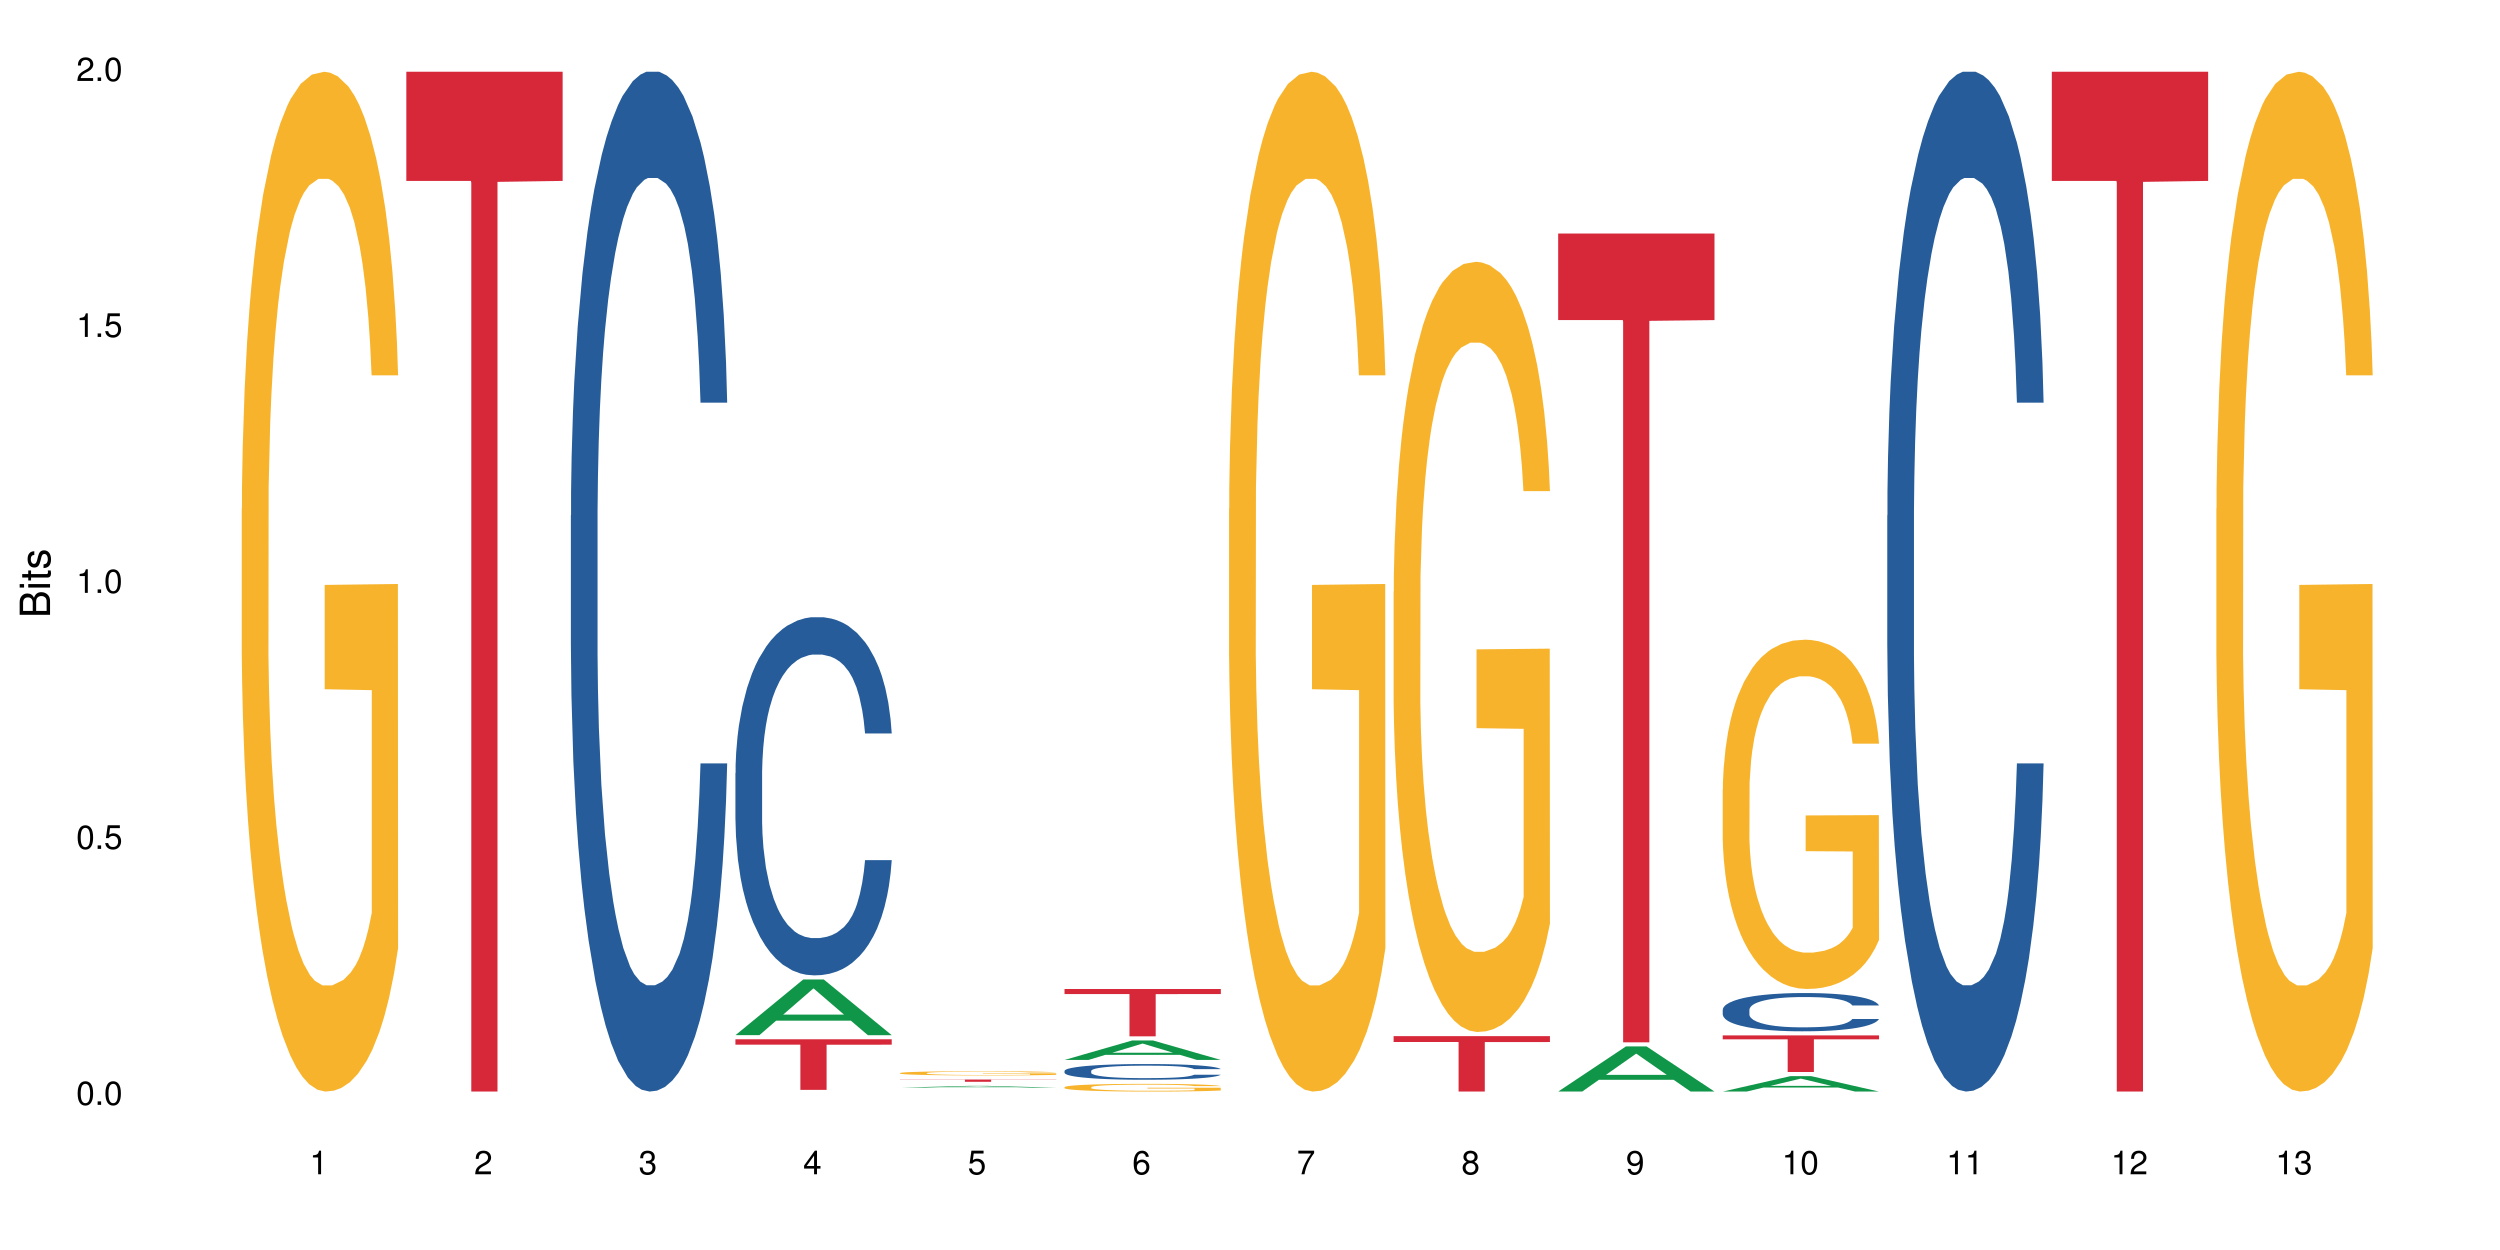 <?xml version="1.0" encoding="UTF-8"?>
<svg xmlns="http://www.w3.org/2000/svg" xmlns:xlink="http://www.w3.org/1999/xlink" width="720pt" height="360pt" viewBox="0 0 720 360" version="1.1">
<defs>
<g>
<symbol overflow="visible" id="glyph0-0">
<path style="stroke:none;" d=""/>
</symbol>
<symbol overflow="visible" id="glyph0-1">
<path style="stroke:none;" d="M 2.641 -6.797 C 2 -6.797 1.422 -6.531 1.078 -6.047 C 0.641 -5.453 0.406 -4.547 0.406 -3.297 C 0.406 -1 1.188 0.219 2.641 0.219 C 4.078 0.219 4.859 -1 4.859 -3.234 C 4.859 -4.562 4.656 -5.438 4.203 -6.047 C 3.844 -6.531 3.281 -6.797 2.641 -6.797 Z M 2.641 -6.047 C 3.547 -6.047 4 -5.125 4 -3.312 C 4 -1.375 3.562 -0.484 2.625 -0.484 C 1.734 -0.484 1.281 -1.422 1.281 -3.281 C 1.281 -5.141 1.734 -6.047 2.641 -6.047 Z M 2.641 -6.047 "/>
</symbol>
<symbol overflow="visible" id="glyph0-2">
<path style="stroke:none;" d="M 1.828 -1 L 0.828 -1 L 0.828 0 L 1.828 0 Z M 1.828 -1 "/>
</symbol>
<symbol overflow="visible" id="glyph0-3">
<path style="stroke:none;" d="M 4.562 -6.797 L 1.062 -6.797 L 0.547 -3.094 L 1.328 -3.094 C 1.719 -3.562 2.047 -3.734 2.578 -3.734 C 3.484 -3.734 4.062 -3.109 4.062 -2.094 C 4.062 -1.125 3.484 -0.531 2.578 -0.531 C 1.828 -0.531 1.375 -0.906 1.188 -1.672 L 0.328 -1.672 C 0.453 -1.109 0.547 -0.844 0.75 -0.594 C 1.125 -0.078 1.828 0.219 2.594 0.219 C 3.969 0.219 4.922 -0.781 4.922 -2.219 C 4.922 -3.562 4.031 -4.484 2.719 -4.484 C 2.25 -4.484 1.859 -4.359 1.469 -4.062 L 1.734 -5.969 L 4.562 -5.969 Z M 4.562 -6.797 "/>
</symbol>
<symbol overflow="visible" id="glyph0-4">
<path style="stroke:none;" d="M 2.484 -4.844 L 2.484 0 L 3.328 0 L 3.328 -6.797 L 2.766 -6.797 C 2.469 -5.75 2.281 -5.609 0.984 -5.453 L 0.984 -4.844 Z M 2.484 -4.844 "/>
</symbol>
<symbol overflow="visible" id="glyph0-5">
<path style="stroke:none;" d="M 4.859 -0.828 L 1.281 -0.828 C 1.359 -1.391 1.672 -1.75 2.5 -2.234 L 3.469 -2.75 C 4.406 -3.266 4.906 -3.969 4.906 -4.812 C 4.906 -5.375 4.672 -5.906 4.266 -6.266 C 3.859 -6.625 3.375 -6.797 2.719 -6.797 C 1.859 -6.797 1.219 -6.5 0.844 -5.922 C 0.609 -5.562 0.5 -5.125 0.484 -4.438 L 1.328 -4.438 C 1.359 -4.906 1.406 -5.188 1.531 -5.406 C 1.75 -5.812 2.188 -6.062 2.703 -6.062 C 3.469 -6.062 4.031 -5.516 4.031 -4.781 C 4.031 -4.25 3.719 -3.797 3.125 -3.438 L 2.234 -2.938 C 0.812 -2.141 0.406 -1.5 0.328 0 L 4.859 0 Z M 4.859 -0.828 "/>
</symbol>
<symbol overflow="visible" id="glyph0-6">
<path style="stroke:none;" d="M 2.125 -3.125 L 2.578 -3.125 C 3.516 -3.125 3.984 -2.703 3.984 -1.891 C 3.984 -1.031 3.469 -0.531 2.578 -0.531 C 1.656 -0.531 1.203 -0.984 1.156 -1.969 L 0.312 -1.969 C 0.344 -1.422 0.438 -1.078 0.609 -0.766 C 0.953 -0.109 1.625 0.219 2.547 0.219 C 3.953 0.219 4.859 -0.609 4.859 -1.906 C 4.859 -2.766 4.516 -3.25 3.703 -3.516 C 4.344 -3.766 4.656 -4.25 4.656 -4.938 C 4.656 -6.109 3.875 -6.797 2.578 -6.797 C 1.203 -6.797 0.484 -6.047 0.453 -4.609 L 1.297 -4.609 C 1.312 -5.016 1.344 -5.25 1.453 -5.453 C 1.641 -5.828 2.062 -6.062 2.594 -6.062 C 3.344 -6.062 3.797 -5.625 3.797 -4.906 C 3.797 -4.422 3.609 -4.141 3.25 -3.984 C 3.016 -3.891 2.719 -3.844 2.125 -3.844 Z M 2.125 -3.125 "/>
</symbol>
<symbol overflow="visible" id="glyph0-7">
<path style="stroke:none;" d="M 3.141 -1.625 L 3.141 0 L 3.984 0 L 3.984 -1.625 L 4.984 -1.625 L 4.984 -2.391 L 3.984 -2.391 L 3.984 -6.797 L 3.359 -6.797 L 0.266 -2.516 L 0.266 -1.625 Z M 3.141 -2.391 L 1 -2.391 L 3.141 -5.359 Z M 3.141 -2.391 "/>
</symbol>
<symbol overflow="visible" id="glyph0-8">
<path style="stroke:none;" d="M 4.781 -5.031 C 4.609 -6.141 3.891 -6.797 2.844 -6.797 C 2.094 -6.797 1.422 -6.438 1.031 -5.828 C 0.609 -5.172 0.406 -4.344 0.406 -3.094 C 0.406 -1.953 0.578 -1.234 0.984 -0.625 C 1.359 -0.078 1.953 0.219 2.703 0.219 C 3.984 0.219 4.922 -0.734 4.922 -2.078 C 4.922 -3.344 4.062 -4.234 2.844 -4.234 C 2.172 -4.234 1.641 -3.969 1.281 -3.469 C 1.281 -5.125 1.828 -6.047 2.797 -6.047 C 3.391 -6.047 3.797 -5.672 3.938 -5.031 Z M 2.734 -3.484 C 3.547 -3.484 4.062 -2.922 4.062 -2 C 4.062 -1.156 3.484 -0.531 2.703 -0.531 C 1.922 -0.531 1.328 -1.188 1.328 -2.047 C 1.328 -2.891 1.906 -3.484 2.734 -3.484 Z M 2.734 -3.484 "/>
</symbol>
<symbol overflow="visible" id="glyph0-9">
<path style="stroke:none;" d="M 4.984 -6.797 L 0.438 -6.797 L 0.438 -5.969 L 4.109 -5.969 C 2.5 -3.656 1.828 -2.234 1.328 0 L 2.219 0 C 2.594 -2.172 3.453 -4.047 4.984 -6.094 Z M 4.984 -6.797 "/>
</symbol>
<symbol overflow="visible" id="glyph0-10">
<path style="stroke:none;" d="M 3.75 -3.578 C 4.453 -4 4.688 -4.344 4.688 -4.984 C 4.688 -6.047 3.844 -6.797 2.641 -6.797 C 1.438 -6.797 0.594 -6.047 0.594 -4.984 C 0.594 -4.359 0.828 -4.016 1.516 -3.578 C 0.734 -3.203 0.359 -2.641 0.359 -1.891 C 0.359 -0.641 1.297 0.219 2.641 0.219 C 3.984 0.219 4.922 -0.641 4.922 -1.875 C 4.922 -2.641 4.531 -3.203 3.75 -3.578 Z M 2.641 -6.047 C 3.359 -6.047 3.812 -5.625 3.812 -4.969 C 3.812 -4.344 3.344 -3.922 2.641 -3.922 C 1.922 -3.922 1.453 -4.344 1.453 -4.984 C 1.453 -5.625 1.922 -6.047 2.641 -6.047 Z M 2.641 -3.203 C 3.484 -3.203 4.062 -2.672 4.062 -1.875 C 4.062 -1.062 3.484 -0.531 2.625 -0.531 C 1.797 -0.531 1.219 -1.078 1.219 -1.875 C 1.219 -2.672 1.797 -3.203 2.641 -3.203 Z M 2.641 -3.203 "/>
</symbol>
<symbol overflow="visible" id="glyph0-11">
<path style="stroke:none;" d="M 0.516 -1.547 C 0.672 -0.438 1.406 0.219 2.438 0.219 C 3.188 0.219 3.859 -0.141 4.266 -0.75 C 4.688 -1.406 4.891 -2.25 4.891 -3.484 C 4.891 -4.625 4.703 -5.359 4.312 -5.953 C 3.938 -6.5 3.344 -6.797 2.594 -6.797 C 1.297 -6.797 0.359 -5.844 0.359 -4.516 C 0.359 -3.25 1.234 -2.344 2.453 -2.344 C 3.094 -2.344 3.562 -2.578 4.016 -3.109 C 4 -1.453 3.469 -0.531 2.5 -0.531 C 1.906 -0.531 1.484 -0.906 1.359 -1.547 Z M 2.578 -6.062 C 3.375 -6.062 3.969 -5.406 3.969 -4.531 C 3.969 -3.688 3.375 -3.094 2.547 -3.094 C 1.734 -3.094 1.234 -3.672 1.234 -4.578 C 1.234 -5.438 1.797 -6.062 2.578 -6.062 Z M 2.578 -6.062 "/>
</symbol>
<symbol overflow="visible" id="glyph1-0">
<path style="stroke:none;" d=""/>
</symbol>
<symbol overflow="visible" id="glyph1-1">
<path style="stroke:none;" d="M 0 -0.953 L 0 -4.891 C 0 -5.719 -0.234 -6.344 -0.734 -6.797 C -1.188 -7.234 -1.812 -7.469 -2.5 -7.469 C -3.547 -7.469 -4.188 -7 -4.625 -5.875 C -4.984 -6.672 -5.641 -7.094 -6.531 -7.094 C -7.156 -7.094 -7.734 -6.859 -8.141 -6.391 C -8.562 -5.938 -8.75 -5.344 -8.75 -4.5 L -8.75 -0.953 Z M -4.984 -2.062 L -7.766 -2.062 L -7.766 -4.219 C -7.766 -4.844 -7.688 -5.203 -7.453 -5.5 C -7.219 -5.812 -6.859 -5.969 -6.375 -5.969 C -5.906 -5.969 -5.531 -5.812 -5.297 -5.5 C -5.062 -5.203 -4.984 -4.844 -4.984 -4.219 Z M -0.984 -2.062 L -4 -2.062 L -4 -4.781 C -4 -5.328 -3.859 -5.688 -3.578 -5.953 C -3.297 -6.219 -2.922 -6.359 -2.484 -6.359 C -2.062 -6.359 -1.688 -6.219 -1.406 -5.953 C -1.109 -5.688 -0.984 -5.328 -0.984 -4.781 Z M -0.984 -2.062 "/>
</symbol>
<symbol overflow="visible" id="glyph1-2">
<path style="stroke:none;" d="M -6.281 -1.797 L -6.281 -0.797 L 0 -0.797 L 0 -1.797 Z M -8.75 -1.797 L -8.75 -0.797 L -7.484 -0.797 L -7.484 -1.797 Z M -8.75 -1.797 "/>
</symbol>
<symbol overflow="visible" id="glyph1-3">
<path style="stroke:none;" d="M -6.281 -3.047 L -6.281 -2.016 L -8.016 -2.016 L -8.016 -1.016 L -6.281 -1.016 L -6.281 -0.172 L -5.469 -0.172 L -5.469 -1.016 L -0.719 -1.016 C -0.078 -1.016 0.281 -1.453 0.281 -2.234 C 0.281 -2.469 0.25 -2.719 0.188 -3.047 L -0.641 -3.047 C -0.609 -2.922 -0.594 -2.766 -0.594 -2.562 C -0.594 -2.141 -0.719 -2.016 -1.156 -2.016 L -5.469 -2.016 L -5.469 -3.047 Z M -6.281 -3.047 "/>
</symbol>
<symbol overflow="visible" id="glyph1-4">
<path style="stroke:none;" d="M -4.531 -5.25 C -5.766 -5.25 -6.469 -4.422 -6.469 -2.969 C -6.469 -1.516 -5.719 -0.562 -4.547 -0.562 C -3.562 -0.562 -3.094 -1.062 -2.734 -2.562 L -2.516 -3.484 C -2.344 -4.188 -2.094 -4.469 -1.625 -4.469 C -1.047 -4.469 -0.641 -3.875 -0.641 -3 C -0.641 -2.453 -0.797 -2 -1.062 -1.75 C -1.25 -1.594 -1.422 -1.531 -1.875 -1.469 L -1.875 -0.406 C -0.422 -0.453 0.281 -1.266 0.281 -2.922 C 0.281 -4.5 -0.5 -5.516 -1.719 -5.516 C -2.656 -5.516 -3.172 -4.984 -3.469 -3.734 L -3.703 -2.766 C -3.891 -1.953 -4.156 -1.609 -4.594 -1.609 C -5.172 -1.609 -5.547 -2.125 -5.547 -2.938 C -5.547 -3.75 -5.203 -4.172 -4.531 -4.203 Z M -4.531 -5.25 "/>
</symbol>
</g>
</defs>
<g id="surface43359">
<rect x="0" y="0" width="720" height="360" style="fill:rgb(100%,100%,100%);fill-opacity:1;stroke:none;"/>
<path style=" stroke:none;fill-rule:nonzero;fill:rgb(96.863%,70.196%,16.863%);fill-opacity:1;" d="M 69.629 146.461 L 69.684 146.191 L 69.684 140.828 L 69.902 128.758 L 70.453 112.129 L 71.168 98.449 L 71.934 87.719 L 72.43 82.086 L 73.254 74.039 L 73.965 68.141 L 75.777 56.07 L 78.086 44.805 L 79.348 39.977 L 80.773 35.414 L 82.805 30.32 L 83.738 28.441 L 86.594 24.148 L 89.832 21.469 L 93.402 20.664 L 95.051 20.93 L 97.301 22.004 L 100.375 24.953 L 102.133 27.637 L 103.504 30.32 L 104.934 33.805 L 106.688 39.172 L 108.336 45.609 L 109.652 52.047 L 110.973 60.094 L 112.07 68.676 L 113.004 78.062 L 113.828 89.328 L 114.32 98.715 L 114.648 108.105 L 107.02 108.105 L 106.578 98.715 L 106.086 91.477 L 105.262 82.625 L 104.438 76.188 L 103.613 71.09 L 102.078 64.117 L 100.758 59.824 L 99.113 56.07 L 97.52 53.656 L 95.707 52.047 L 94.609 51.508 L 91.699 51.508 L 89.066 53.387 L 87.527 55.531 L 86.43 57.68 L 84.891 61.703 L 83.961 64.922 L 83.41 67.066 L 81.762 75.383 L 80.664 82.891 L 80.062 87.988 L 79.293 96.035 L 78.742 103.277 L 78.141 114.004 L 77.809 122.051 L 77.371 140.293 L 77.316 188.574 L 77.48 198.766 L 77.809 209.762 L 78.25 219.418 L 78.906 229.609 L 79.566 237.391 L 80.719 247.852 L 81.707 254.824 L 82.477 259.383 L 83.961 266.625 L 84.562 269.039 L 85.992 273.867 L 87.473 277.625 L 89.285 280.844 L 90.656 282.453 L 92.855 283.793 L 95.652 283.793 L 98.949 282.184 L 101.035 280.039 L 102.461 277.891 L 103.395 276.016 L 104.547 273.062 L 105.371 270.383 L 106.141 267.43 L 107.074 262.871 L 107.074 198.766 L 93.512 198.496 L 93.512 168.457 L 114.594 168.188 L 114.648 273.062 L 113.496 280.305 L 112.07 287.281 L 110.699 292.645 L 109.27 297.203 L 107.238 302.301 L 105.59 305.52 L 103.066 309.273 L 100.758 311.688 L 98.344 313.297 L 96.203 314.102 L 93.676 314.371 L 91.426 313.836 L 89.012 312.227 L 87.09 310.078 L 85.332 307.398 L 83.574 303.91 L 81.379 298.277 L 79.953 293.719 L 78.469 288.086 L 76.988 281.379 L 75.668 274.137 L 74.789 268.504 L 73.91 262.066 L 72.977 254.02 L 72.102 244.898 L 71.441 236.586 L 70.836 227.195 L 70.398 218.344 L 69.957 206.277 L 69.738 196.621 L 69.629 188.305 Z M 69.629 146.461 "/>
<path style=" stroke:none;fill-rule:nonzero;fill:rgb(83.922%,15.686%,22.353%);fill-opacity:1;" d="M 117.02 20.664 L 162.039 20.664 L 162.039 52.102 L 143.277 52.379 L 143.277 314.371 L 135.73 314.371 L 135.73 52.652 L 135.617 52.102 L 117.02 52.102 Z M 117.02 20.664 "/>
<path style=" stroke:none;fill-rule:nonzero;fill:rgb(14.51%,36.078%,60%);fill-opacity:1;" d="M 164.41 148.457 L 164.465 148.188 L 164.465 141.742 L 164.629 131.543 L 165.016 118.656 L 165.398 109.797 L 166.387 93.957 L 167.758 78.652 L 169.188 66.84 L 170.23 59.859 L 171.164 54.492 L 173.305 44.559 L 174.676 39.457 L 176.16 34.891 L 177.973 30.328 L 179.289 27.645 L 182.254 23.348 L 184.449 21.469 L 186.152 20.664 L 189.832 20.664 L 192.027 21.738 L 193.621 23.078 L 195.375 25.227 L 196.859 27.645 L 199.438 33.551 L 201.746 41.066 L 202.789 45.363 L 204.434 53.684 L 205.699 61.738 L 206.578 68.719 L 207.566 78.652 L 208.441 90.734 L 209.102 104.426 L 209.43 115.969 L 201.746 115.969 L 201.359 105.23 L 200.922 96.91 L 200.098 85.902 L 199.273 78.117 L 198.121 70.332 L 197.078 65.23 L 195.652 60.129 L 194.387 56.906 L 193.07 54.492 L 191.809 52.879 L 189.391 51.27 L 186.59 51.27 L 185.547 51.805 L 183.406 53.953 L 182.254 55.832 L 180.605 59.59 L 179.453 63.082 L 178.082 68.449 L 177.148 73.016 L 175.996 79.996 L 175.172 86.172 L 174.238 95.031 L 173.688 101.742 L 173.195 109.258 L 172.754 118.117 L 172.426 127.516 L 172.207 137.449 L 172.098 147.113 L 172.098 188.727 L 172.207 198.391 L 172.48 209.668 L 173.195 226.043 L 174.238 240.273 L 175.445 251.547 L 176.598 259.602 L 177.258 263.359 L 178.137 267.656 L 179.508 273.027 L 181.484 278.395 L 182.637 280.543 L 184.395 282.691 L 186.207 283.766 L 188.621 283.766 L 190.766 282.691 L 192.191 281.348 L 193.676 279.199 L 195.707 274.637 L 196.969 270.34 L 198.066 265.242 L 198.891 260.141 L 199.438 255.844 L 200.262 247.52 L 200.922 238.395 L 201.414 228.996 L 201.746 219.867 L 209.43 219.867 L 209.102 230.609 L 208.609 241.078 L 208.113 248.863 L 207.344 258.262 L 206.465 266.582 L 205.203 275.98 L 204.16 282.152 L 202.789 288.867 L 201.523 293.969 L 200.152 298.531 L 198.121 303.898 L 196.805 306.586 L 195.375 309 L 193.676 311.148 L 191.531 313.027 L 189.227 314.102 L 187.086 314.371 L 184.781 313.832 L 183.078 312.762 L 180.828 310.344 L 178.027 305.512 L 175.996 300.41 L 174.402 295.309 L 173.031 289.941 L 171.492 282.691 L 169.516 270.879 L 168.309 261.75 L 167.484 254.234 L 166.551 243.762 L 165.895 234.367 L 165.125 219.332 L 164.574 200.27 L 164.41 185.504 Z M 164.41 148.457 "/>
<path style=" stroke:none;fill-rule:nonzero;fill:rgb(6.275%,58.824%,28.235%);fill-opacity:1;" d="M 211.801 298.117 L 211.848 298.102 L 231.328 282.09 L 237.246 282.09 L 256.82 298.133 L 249.945 298.133 L 245.039 293.945 L 223.539 293.945 L 218.727 298.117 L 211.801 298.117 L 225.605 292.211 L 243.066 292.199 L 234.359 284.711 L 234.262 284.695 L 234.168 284.742 L 225.559 292.199 L 225.605 292.211 Z M 211.801 298.117 "/>
<path style=" stroke:none;fill-rule:nonzero;fill:rgb(14.51%,36.078%,60%);fill-opacity:1;" d="M 211.801 222.648 L 211.855 222.555 L 211.855 220.289 L 212.02 216.707 L 212.406 212.184 L 212.789 209.07 L 213.777 203.508 L 215.148 198.137 L 216.578 193.988 L 217.621 191.535 L 218.555 189.652 L 220.695 186.164 L 222.066 184.371 L 223.551 182.77 L 225.363 181.168 L 226.68 180.223 L 229.645 178.715 L 231.84 178.055 L 233.543 177.773 L 237.223 177.773 L 239.418 178.148 L 241.012 178.621 L 242.766 179.375 L 244.25 180.223 L 246.828 182.297 L 249.137 184.938 L 250.18 186.445 L 251.824 189.367 L 253.09 192.195 L 253.969 194.648 L 254.957 198.137 L 255.832 202.379 L 256.492 207.188 L 256.82 211.238 L 249.137 211.238 L 248.75 207.469 L 248.312 204.547 L 247.488 200.68 L 246.664 197.945 L 245.512 195.215 L 244.469 193.422 L 243.043 191.629 L 241.777 190.5 L 240.461 189.652 L 239.199 189.086 L 236.781 188.52 L 233.98 188.52 L 232.938 188.707 L 230.797 189.461 L 229.645 190.121 L 227.996 191.441 L 226.844 192.668 L 225.473 194.555 L 224.539 196.156 L 223.387 198.605 L 222.562 200.777 L 221.629 203.887 L 221.078 206.242 L 220.586 208.883 L 220.145 211.996 L 219.816 215.293 L 219.598 218.781 L 219.488 222.176 L 219.488 236.789 L 219.598 240.184 L 219.871 244.141 L 220.586 249.895 L 221.629 254.891 L 222.836 258.852 L 223.988 261.68 L 224.648 262.996 L 225.527 264.508 L 226.898 266.391 L 228.875 268.277 L 230.027 269.031 L 231.785 269.785 L 233.598 270.164 L 236.012 270.164 L 238.156 269.785 L 239.582 269.312 L 241.066 268.559 L 243.098 266.957 L 244.359 265.449 L 245.457 263.656 L 246.281 261.867 L 246.828 260.359 L 247.652 257.434 L 248.312 254.23 L 248.805 250.93 L 249.137 247.727 L 256.82 247.727 L 256.492 251.496 L 256 255.172 L 255.504 257.906 L 254.734 261.207 L 253.855 264.129 L 252.594 267.43 L 251.551 269.598 L 250.18 271.953 L 248.914 273.746 L 247.543 275.348 L 245.512 277.234 L 244.195 278.176 L 242.766 279.023 L 241.066 279.777 L 238.922 280.438 L 236.617 280.816 L 234.477 280.91 L 232.172 280.723 L 230.469 280.344 L 228.219 279.496 L 225.418 277.801 L 223.387 276.008 L 221.793 274.215 L 220.422 272.332 L 218.883 269.785 L 216.906 265.637 L 215.699 262.434 L 214.875 259.793 L 213.941 256.117 L 213.285 252.816 L 212.516 247.535 L 211.965 240.844 L 211.801 235.656 Z M 211.801 222.648 "/>
<path style=" stroke:none;fill-rule:nonzero;fill:rgb(83.922%,15.686%,22.353%);fill-opacity:1;" d="M 211.801 299.312 L 256.82 299.312 L 256.82 300.871 L 238.059 300.887 L 238.059 313.879 L 230.508 313.879 L 230.508 300.898 L 230.398 300.871 L 211.801 300.871 Z M 211.801 299.312 "/>
<path style=" stroke:none;fill-rule:nonzero;fill:rgb(6.275%,58.824%,28.235%);fill-opacity:1;" d="M 259.191 313.238 L 259.238 313.238 L 278.719 312.738 L 284.637 312.738 L 304.211 313.242 L 297.336 313.242 L 292.43 313.109 L 270.93 313.109 L 266.117 313.238 L 259.191 313.238 L 272.996 313.055 L 290.457 313.055 L 281.75 312.82 L 281.559 312.82 L 272.949 313.055 L 272.996 313.055 Z M 259.191 313.238 "/>
<path style=" stroke:none;fill-rule:nonzero;fill:rgb(96.863%,70.196%,16.863%);fill-opacity:1;" d="M 259.191 309.035 L 259.246 309.031 L 259.246 309.012 L 259.465 308.961 L 260.016 308.895 L 260.73 308.836 L 261.496 308.793 L 261.992 308.77 L 262.816 308.738 L 263.527 308.711 L 265.34 308.664 L 267.648 308.617 L 268.91 308.598 L 270.336 308.578 L 272.367 308.559 L 273.301 308.551 L 276.156 308.531 L 279.395 308.52 L 282.965 308.516 L 284.613 308.52 L 286.863 308.523 L 289.938 308.535 L 291.695 308.547 L 293.066 308.559 L 294.496 308.57 L 296.25 308.594 L 297.898 308.621 L 299.215 308.645 L 300.535 308.68 L 301.633 308.715 L 302.566 308.754 L 303.391 308.801 L 303.883 308.84 L 304.211 308.875 L 296.582 308.875 L 296.141 308.84 L 295.648 308.809 L 294.824 308.773 L 294 308.746 L 293.176 308.723 L 291.641 308.695 L 290.32 308.68 L 288.676 308.664 L 287.082 308.652 L 285.27 308.645 L 281.262 308.645 L 278.629 308.652 L 277.09 308.66 L 275.992 308.668 L 274.453 308.688 L 273.52 308.699 L 272.973 308.707 L 271.324 308.742 L 270.227 308.773 L 269.625 308.793 L 268.855 308.828 L 268.305 308.855 L 267.703 308.902 L 267.371 308.934 L 266.934 309.008 L 266.879 309.207 L 267.043 309.25 L 267.371 309.293 L 267.812 309.332 L 268.469 309.375 L 269.129 309.406 L 270.281 309.449 L 271.27 309.48 L 272.039 309.5 L 273.52 309.527 L 274.125 309.539 L 275.555 309.559 L 277.035 309.574 L 278.848 309.586 L 280.219 309.594 L 282.414 309.598 L 285.215 309.598 L 288.512 309.59 L 290.598 309.582 L 292.023 309.574 L 292.957 309.566 L 294.109 309.555 L 294.934 309.543 L 295.703 309.531 L 296.637 309.512 L 296.637 309.25 L 283.074 309.246 L 283.074 309.125 L 304.156 309.125 L 304.211 309.555 L 303.059 309.586 L 301.633 309.613 L 300.258 309.633 L 298.832 309.652 L 296.801 309.676 L 295.152 309.688 L 292.629 309.703 L 290.32 309.715 L 287.906 309.719 L 285.766 309.723 L 280.988 309.723 L 278.574 309.715 L 276.652 309.707 L 274.895 309.695 L 273.137 309.68 L 270.941 309.656 L 269.512 309.641 L 268.031 309.617 L 266.547 309.59 L 265.23 309.559 L 264.352 309.535 L 263.473 309.508 L 262.539 309.477 L 261.664 309.438 L 261.004 309.406 L 260.398 309.367 L 259.961 309.328 L 259.52 309.281 L 259.301 309.238 L 259.191 309.207 Z M 259.191 309.035 "/>
<path style=" stroke:none;fill-rule:nonzero;fill:rgb(83.922%,15.686%,22.353%);fill-opacity:1;" d="M 259.191 310.902 L 304.211 310.902 L 304.211 310.973 L 285.449 310.973 L 285.449 311.559 L 277.898 311.559 L 277.898 310.977 L 277.789 310.973 L 259.191 310.973 Z M 259.191 310.902 "/>
<path style=" stroke:none;fill-rule:nonzero;fill:rgb(6.275%,58.824%,28.235%);fill-opacity:1;" d="M 306.582 305.258 L 306.629 305.254 L 326.109 299.645 L 332.027 299.645 L 351.602 305.266 L 344.727 305.266 L 339.82 303.797 L 318.32 303.797 L 313.508 305.258 L 306.582 305.258 L 320.387 303.191 L 337.848 303.184 L 329.141 300.562 L 329.043 300.555 L 328.949 300.57 L 320.34 303.184 L 320.387 303.191 Z M 306.582 305.258 "/>
<path style=" stroke:none;fill-rule:nonzero;fill:rgb(14.51%,36.078%,60%);fill-opacity:1;" d="M 306.582 308.414 L 306.637 308.41 L 306.637 308.309 L 306.801 308.152 L 307.188 307.953 L 307.57 307.816 L 308.559 307.574 L 309.93 307.34 L 311.359 307.156 L 312.402 307.047 L 313.336 306.965 L 315.477 306.812 L 316.848 306.734 L 318.332 306.664 L 320.145 306.594 L 321.461 306.551 L 324.426 306.484 L 326.621 306.457 L 328.324 306.445 L 332.004 306.445 L 334.199 306.461 L 335.789 306.48 L 337.547 306.516 L 339.031 306.551 L 341.609 306.645 L 343.918 306.758 L 344.961 306.824 L 346.605 306.953 L 347.871 307.078 L 348.75 307.184 L 349.738 307.34 L 350.613 307.523 L 351.273 307.734 L 351.602 307.914 L 343.918 307.914 L 343.531 307.746 L 343.094 307.621 L 342.27 307.449 L 341.445 307.328 L 340.293 307.211 L 339.25 307.133 L 337.824 307.051 L 336.559 307.004 L 335.242 306.965 L 333.98 306.941 L 331.562 306.918 L 328.762 306.918 L 327.719 306.926 L 325.578 306.957 L 324.426 306.988 L 322.777 307.043 L 321.625 307.098 L 320.254 307.18 L 319.32 307.25 L 318.168 307.359 L 317.344 307.453 L 316.41 307.59 L 315.859 307.695 L 315.367 307.809 L 314.926 307.945 L 314.598 308.09 L 314.379 308.242 L 314.27 308.395 L 314.27 309.035 L 314.379 309.184 L 314.652 309.355 L 315.367 309.609 L 316.41 309.828 L 317.617 310 L 318.77 310.125 L 319.43 310.184 L 320.309 310.25 L 321.68 310.332 L 323.656 310.414 L 324.809 310.449 L 326.566 310.48 L 328.379 310.5 L 330.793 310.5 L 332.938 310.48 L 334.363 310.461 L 335.848 310.43 L 337.879 310.359 L 339.141 310.293 L 340.238 310.211 L 341.062 310.133 L 341.609 310.066 L 342.434 309.941 L 343.094 309.801 L 343.586 309.656 L 343.918 309.516 L 351.602 309.516 L 351.273 309.68 L 350.781 309.84 L 350.285 309.961 L 349.516 310.105 L 348.637 310.234 L 347.375 310.379 L 346.332 310.473 L 344.961 310.578 L 343.695 310.656 L 342.324 310.727 L 340.293 310.809 L 338.977 310.852 L 337.547 310.887 L 335.848 310.922 L 333.703 310.949 L 331.398 310.965 L 329.258 310.969 L 326.953 310.961 L 325.25 310.945 L 323 310.906 L 320.199 310.832 L 318.168 310.754 L 316.574 310.676 L 315.203 310.594 L 313.664 310.48 L 311.688 310.301 L 310.48 310.16 L 309.656 310.043 L 308.723 309.883 L 308.066 309.738 L 307.297 309.504 L 306.746 309.211 L 306.582 308.984 Z M 306.582 308.414 "/>
<path style=" stroke:none;fill-rule:nonzero;fill:rgb(96.863%,70.196%,16.863%);fill-opacity:1;" d="M 306.582 313.102 L 306.637 313.098 L 306.637 313.059 L 306.855 312.969 L 307.406 312.84 L 308.121 312.738 L 308.887 312.656 L 309.383 312.613 L 310.207 312.555 L 310.918 312.508 L 312.73 312.418 L 315.039 312.332 L 316.301 312.297 L 317.727 312.262 L 319.758 312.223 L 320.691 312.207 L 323.547 312.176 L 326.785 312.156 L 330.355 312.148 L 332.004 312.152 L 334.254 312.16 L 337.328 312.184 L 339.086 312.203 L 340.457 312.223 L 341.887 312.25 L 343.641 312.289 L 345.289 312.34 L 346.605 312.387 L 347.926 312.449 L 349.023 312.512 L 349.957 312.582 L 350.781 312.668 L 351.273 312.738 L 351.602 312.812 L 343.973 312.812 L 343.531 312.738 L 343.039 312.684 L 342.215 312.617 L 341.391 312.57 L 340.566 312.531 L 339.031 312.477 L 337.711 312.445 L 336.066 312.418 L 334.473 312.398 L 332.66 312.387 L 331.562 312.383 L 328.652 312.383 L 326.02 312.398 L 324.48 312.414 L 323.383 312.43 L 321.844 312.461 L 320.91 312.484 L 320.363 312.5 L 318.715 312.562 L 317.617 312.621 L 317.016 312.66 L 316.246 312.719 L 315.695 312.773 L 315.094 312.855 L 314.762 312.918 L 314.324 313.055 L 314.27 313.418 L 314.434 313.496 L 314.762 313.578 L 315.203 313.652 L 315.859 313.73 L 316.52 313.789 L 317.672 313.867 L 318.66 313.922 L 319.43 313.953 L 320.91 314.008 L 321.516 314.027 L 322.945 314.062 L 324.426 314.094 L 326.238 314.117 L 327.609 314.129 L 329.805 314.141 L 332.605 314.141 L 335.902 314.129 L 337.988 314.109 L 339.414 314.094 L 340.348 314.082 L 341.5 314.059 L 342.324 314.039 L 343.094 314.016 L 344.027 313.98 L 344.027 313.496 L 330.465 313.496 L 330.465 313.266 L 351.547 313.266 L 351.602 314.059 L 350.449 314.113 L 349.023 314.164 L 347.648 314.207 L 346.223 314.242 L 344.191 314.281 L 342.543 314.305 L 340.02 314.332 L 337.711 314.352 L 335.297 314.363 L 333.156 314.367 L 330.629 314.371 L 328.379 314.367 L 325.965 314.355 L 324.043 314.34 L 320.527 314.293 L 318.332 314.25 L 316.902 314.215 L 315.422 314.172 L 313.938 314.121 L 312.621 314.066 L 311.742 314.023 L 310.863 313.977 L 309.93 313.914 L 309.055 313.844 L 308.395 313.781 L 307.789 313.711 L 307.352 313.645 L 306.91 313.555 L 306.691 313.48 L 306.582 313.418 Z M 306.582 313.102 "/>
<path style=" stroke:none;fill-rule:nonzero;fill:rgb(83.922%,15.686%,22.353%);fill-opacity:1;" d="M 306.582 284.832 L 351.602 284.832 L 351.602 286.293 L 332.84 286.305 L 332.84 298.465 L 325.289 298.465 L 325.289 286.316 L 325.18 286.293 L 306.582 286.293 Z M 306.582 284.832 "/>
<path style=" stroke:none;fill-rule:nonzero;fill:rgb(96.863%,70.196%,16.863%);fill-opacity:1;" d="M 353.973 146.461 L 354.027 146.191 L 354.027 140.828 L 354.246 128.758 L 354.797 112.129 L 355.512 98.449 L 356.277 87.719 L 356.773 82.086 L 357.598 74.039 L 358.309 68.141 L 360.121 56.07 L 362.43 44.805 L 363.691 39.977 L 365.117 35.414 L 367.148 30.32 L 368.082 28.441 L 370.938 24.148 L 374.176 21.469 L 377.746 20.664 L 379.395 20.93 L 381.645 22.004 L 384.719 24.953 L 386.477 27.637 L 387.848 30.32 L 389.277 33.805 L 391.031 39.172 L 392.68 45.609 L 393.996 52.047 L 395.316 60.094 L 396.414 68.676 L 397.348 78.062 L 398.172 89.328 L 398.664 98.715 L 398.992 108.105 L 391.363 108.105 L 390.922 98.715 L 390.43 91.477 L 389.605 82.625 L 388.781 76.188 L 387.957 71.09 L 386.422 64.117 L 385.102 59.824 L 383.457 56.07 L 381.863 53.656 L 380.051 52.047 L 378.953 51.508 L 376.043 51.508 L 373.41 53.387 L 371.871 55.531 L 370.773 57.68 L 369.234 61.703 L 368.301 64.922 L 367.754 67.066 L 366.105 75.383 L 365.008 82.891 L 364.406 87.988 L 363.637 96.035 L 363.086 103.277 L 362.484 114.004 L 362.152 122.051 L 361.715 140.293 L 361.66 188.574 L 361.824 198.766 L 362.152 209.762 L 362.594 219.418 L 363.25 229.609 L 363.91 237.391 L 365.062 247.852 L 366.051 254.824 L 366.82 259.383 L 368.301 266.625 L 368.906 269.039 L 370.332 273.867 L 371.816 277.625 L 373.629 280.844 L 375 282.453 L 377.195 283.793 L 379.996 283.793 L 383.293 282.184 L 385.379 280.039 L 386.805 277.891 L 387.738 276.016 L 388.891 273.062 L 389.715 270.383 L 390.484 267.43 L 391.418 262.871 L 391.418 198.766 L 377.855 198.496 L 377.855 168.457 L 398.938 168.188 L 398.992 273.062 L 397.84 280.305 L 396.414 287.281 L 395.039 292.645 L 393.613 297.203 L 391.582 302.301 L 389.934 305.52 L 387.41 309.273 L 385.102 311.688 L 382.688 313.297 L 380.547 314.102 L 378.02 314.371 L 375.77 313.836 L 373.355 312.227 L 371.434 310.078 L 369.676 307.398 L 367.918 303.91 L 365.723 298.277 L 364.293 293.719 L 362.812 288.086 L 361.328 281.379 L 360.012 274.137 L 359.133 268.504 L 358.254 262.066 L 357.32 254.02 L 356.441 244.898 L 355.785 236.586 L 355.18 227.195 L 354.742 218.344 L 354.301 206.277 L 354.082 196.621 L 353.973 188.305 Z M 353.973 146.461 "/>
<path style=" stroke:none;fill-rule:nonzero;fill:rgb(96.863%,70.196%,16.863%);fill-opacity:1;" d="M 401.363 170.406 L 401.418 170.203 L 401.418 166.152 L 401.637 157.035 L 402.188 144.477 L 402.902 134.145 L 403.668 126.043 L 404.164 121.789 L 404.988 115.711 L 405.699 111.254 L 407.512 102.137 L 409.82 93.629 L 411.082 89.984 L 412.508 86.539 L 414.539 82.691 L 415.473 81.273 L 418.328 78.031 L 421.566 76.008 L 425.137 75.398 L 426.785 75.602 L 429.035 76.41 L 432.109 78.641 L 433.867 80.664 L 435.238 82.691 L 436.668 85.324 L 438.422 89.375 L 440.07 94.238 L 441.387 99.102 L 442.707 105.176 L 443.805 111.66 L 444.738 118.75 L 445.562 127.258 L 446.055 134.348 L 446.383 141.438 L 438.754 141.438 L 438.312 134.348 L 437.82 128.879 L 436.996 122.191 L 436.172 117.332 L 435.348 113.484 L 433.812 108.215 L 432.492 104.973 L 430.848 102.137 L 429.254 100.316 L 427.441 99.102 L 426.344 98.695 L 423.434 98.695 L 420.801 100.113 L 419.262 101.734 L 418.164 103.355 L 416.625 106.395 L 415.691 108.824 L 415.145 110.445 L 413.496 116.723 L 412.398 122.395 L 411.797 126.246 L 411.027 132.32 L 410.477 137.793 L 409.875 145.895 L 409.543 151.973 L 409.105 165.746 L 409.051 202.211 L 409.215 209.906 L 409.543 218.215 L 409.984 225.508 L 410.641 233.203 L 411.301 239.078 L 412.453 246.98 L 413.441 252.246 L 414.211 255.688 L 415.691 261.16 L 416.297 262.98 L 417.723 266.629 L 419.207 269.465 L 421.02 271.895 L 422.391 273.109 L 424.586 274.125 L 427.387 274.125 L 430.684 272.906 L 432.77 271.289 L 434.195 269.668 L 435.129 268.25 L 436.281 266.02 L 437.105 263.996 L 437.875 261.766 L 438.809 258.324 L 438.809 209.906 L 425.246 209.707 L 425.246 187.016 L 446.328 186.812 L 446.383 266.02 L 445.23 271.488 L 443.805 276.758 L 442.43 280.809 L 441.004 284.254 L 438.973 288.102 L 437.324 290.531 L 434.801 293.367 L 432.492 295.191 L 430.078 296.406 L 427.938 297.016 L 425.41 297.219 L 423.16 296.812 L 420.746 295.598 L 418.824 293.977 L 417.066 291.949 L 415.309 289.316 L 413.113 285.062 L 411.684 281.617 L 410.203 277.363 L 408.719 272.301 L 407.402 266.832 L 406.523 262.578 L 405.645 257.715 L 404.711 251.637 L 403.832 244.75 L 403.176 238.469 L 402.57 231.379 L 402.133 224.695 L 401.691 215.578 L 401.473 208.289 L 401.363 202.008 Z M 401.363 170.406 "/>
<path style=" stroke:none;fill-rule:nonzero;fill:rgb(83.922%,15.686%,22.353%);fill-opacity:1;" d="M 401.363 298.398 L 446.383 298.398 L 446.383 300.105 L 427.621 300.121 L 427.621 314.371 L 420.07 314.371 L 420.07 300.137 L 419.961 300.105 L 401.363 300.105 Z M 401.363 298.398 "/>
<path style=" stroke:none;fill-rule:nonzero;fill:rgb(6.275%,58.824%,28.235%);fill-opacity:1;" d="M 448.754 314.359 L 448.801 314.348 L 468.281 301.363 L 474.199 301.363 L 493.773 314.371 L 486.898 314.371 L 481.992 310.977 L 460.488 310.977 L 455.68 314.359 L 448.754 314.359 L 462.559 309.57 L 480.02 309.559 L 471.312 303.488 L 471.215 303.477 L 471.121 303.512 L 462.512 309.559 L 462.559 309.57 Z M 448.754 314.359 "/>
<path style=" stroke:none;fill-rule:nonzero;fill:rgb(83.922%,15.686%,22.353%);fill-opacity:1;" d="M 448.754 67.254 L 493.773 67.254 L 493.773 92.188 L 475.012 92.406 L 475.012 300.184 L 467.461 300.184 L 467.461 92.625 L 467.352 92.188 L 448.754 92.188 Z M 448.754 67.254 "/>
<path style=" stroke:none;fill-rule:nonzero;fill:rgb(6.275%,58.824%,28.235%);fill-opacity:1;" d="M 496.145 314.367 L 496.191 314.363 L 515.672 309.922 L 521.59 309.922 L 541.164 314.371 L 534.289 314.371 L 529.383 313.211 L 507.879 313.211 L 503.07 314.367 L 496.145 314.367 L 509.949 312.73 L 527.41 312.727 L 518.703 310.648 L 518.605 310.645 L 518.512 310.656 L 509.902 312.727 L 509.949 312.73 Z M 496.145 314.367 "/>
<path style=" stroke:none;fill-rule:nonzero;fill:rgb(14.51%,36.078%,60%);fill-opacity:1;" d="M 496.145 290.797 L 496.199 290.785 L 496.199 290.543 L 496.363 290.16 L 496.75 289.676 L 497.133 289.344 L 498.121 288.75 L 499.492 288.176 L 500.922 287.734 L 501.965 287.473 L 502.898 287.27 L 505.039 286.898 L 506.41 286.707 L 507.895 286.535 L 509.707 286.363 L 511.023 286.266 L 513.988 286.102 L 516.184 286.031 L 517.887 286.004 L 521.566 286.004 L 523.762 286.043 L 525.352 286.094 L 527.109 286.176 L 528.594 286.266 L 531.172 286.484 L 533.48 286.77 L 534.523 286.93 L 536.168 287.242 L 537.434 287.543 L 538.309 287.805 L 539.297 288.176 L 540.176 288.629 L 540.836 289.145 L 541.164 289.578 L 533.48 289.578 L 533.094 289.176 L 532.656 288.863 L 531.832 288.449 L 531.008 288.156 L 529.855 287.867 L 528.812 287.676 L 527.383 287.484 L 526.121 287.363 L 524.805 287.27 L 523.543 287.211 L 521.125 287.152 L 518.324 287.152 L 517.281 287.172 L 515.141 287.25 L 513.988 287.32 L 512.34 287.461 L 511.188 287.594 L 509.816 287.793 L 508.883 287.965 L 507.73 288.227 L 506.906 288.461 L 505.973 288.793 L 505.422 289.043 L 504.93 289.324 L 504.488 289.656 L 504.16 290.012 L 503.941 290.383 L 503.832 290.746 L 503.832 292.305 L 503.941 292.668 L 504.215 293.09 L 504.93 293.703 L 505.973 294.238 L 507.18 294.66 L 508.332 294.965 L 508.992 295.105 L 509.871 295.266 L 511.242 295.469 L 513.219 295.668 L 514.371 295.75 L 516.129 295.828 L 517.941 295.871 L 520.355 295.871 L 522.5 295.828 L 523.926 295.777 L 525.406 295.699 L 527.438 295.527 L 528.703 295.367 L 529.801 295.176 L 530.625 294.984 L 531.172 294.824 L 531.996 294.512 L 532.656 294.168 L 533.148 293.816 L 533.48 293.473 L 541.164 293.473 L 540.836 293.875 L 540.344 294.27 L 539.848 294.562 L 539.078 294.914 L 538.199 295.227 L 536.938 295.578 L 535.895 295.809 L 534.523 296.062 L 533.258 296.254 L 531.887 296.422 L 529.855 296.625 L 528.539 296.727 L 527.109 296.816 L 525.406 296.898 L 523.266 296.969 L 520.961 297.008 L 518.82 297.016 L 516.512 296.996 L 514.812 296.957 L 512.559 296.867 L 509.762 296.684 L 507.73 296.492 L 506.137 296.301 L 504.766 296.102 L 503.227 295.828 L 501.25 295.387 L 500.043 295.043 L 499.219 294.762 L 498.285 294.371 L 497.625 294.016 L 496.859 293.453 L 496.309 292.738 L 496.145 292.184 Z M 496.145 290.797 "/>
<path style=" stroke:none;fill-rule:nonzero;fill:rgb(96.863%,70.196%,16.863%);fill-opacity:1;" d="M 496.145 227.312 L 496.199 227.223 L 496.199 225.387 L 496.418 221.25 L 496.969 215.555 L 497.684 210.871 L 498.449 207.195 L 498.945 205.266 L 499.77 202.508 L 500.48 200.488 L 502.293 196.355 L 504.598 192.496 L 505.863 190.844 L 507.289 189.281 L 509.32 187.535 L 510.254 186.891 L 513.109 185.422 L 516.348 184.504 L 519.918 184.227 L 521.566 184.32 L 523.816 184.688 L 526.891 185.699 L 528.648 186.617 L 530.02 187.535 L 531.449 188.73 L 533.203 190.566 L 534.852 192.773 L 536.168 194.977 L 537.488 197.734 L 538.586 200.672 L 539.52 203.887 L 540.344 207.746 L 540.836 210.961 L 541.164 214.176 L 533.535 214.176 L 533.094 210.961 L 532.602 208.48 L 531.777 205.449 L 530.953 203.246 L 530.129 201.5 L 528.594 199.109 L 527.273 197.641 L 525.629 196.355 L 524.035 195.527 L 522.223 194.977 L 521.125 194.793 L 518.215 194.793 L 515.582 195.438 L 514.043 196.172 L 512.945 196.906 L 511.406 198.285 L 510.473 199.387 L 509.926 200.121 L 508.277 202.969 L 507.18 205.543 L 506.574 207.285 L 505.809 210.043 L 505.258 212.523 L 504.656 216.199 L 504.324 218.953 L 503.887 225.199 L 503.832 241.738 L 503.996 245.227 L 504.324 248.996 L 504.766 252.301 L 505.422 255.793 L 506.082 258.457 L 507.234 262.039 L 508.223 264.43 L 508.992 265.992 L 510.473 268.473 L 511.078 269.297 L 512.504 270.949 L 513.988 272.238 L 515.801 273.34 L 517.172 273.891 L 519.367 274.352 L 522.168 274.352 L 525.465 273.801 L 527.551 273.062 L 528.977 272.328 L 529.91 271.688 L 531.062 270.676 L 531.887 269.758 L 532.656 268.746 L 533.59 267.184 L 533.59 245.227 L 520.027 245.137 L 520.027 234.848 L 541.109 234.754 L 541.164 270.676 L 540.012 273.156 L 538.586 275.543 L 537.211 277.383 L 535.785 278.945 L 533.754 280.688 L 532.105 281.793 L 529.582 283.078 L 527.273 283.906 L 524.859 284.457 L 522.719 284.73 L 520.191 284.824 L 517.941 284.641 L 515.523 284.09 L 513.605 283.352 L 511.848 282.434 L 510.09 281.242 L 507.895 279.312 L 506.465 277.75 L 504.984 275.82 L 503.5 273.523 L 502.184 271.043 L 501.305 269.113 L 500.426 266.91 L 499.492 264.152 L 498.613 261.031 L 497.957 258.18 L 497.352 254.965 L 496.914 251.934 L 496.473 247.801 L 496.254 244.492 L 496.145 241.645 Z M 496.145 227.312 "/>
<path style=" stroke:none;fill-rule:nonzero;fill:rgb(83.922%,15.686%,22.353%);fill-opacity:1;" d="M 496.145 298.195 L 541.164 298.195 L 541.164 299.324 L 522.402 299.336 L 522.402 308.742 L 514.852 308.742 L 514.852 299.344 L 514.742 299.324 L 496.145 299.324 Z M 496.145 298.195 "/>
<path style=" stroke:none;fill-rule:nonzero;fill:rgb(14.51%,36.078%,60%);fill-opacity:1;" d="M 543.535 148.457 L 543.59 148.188 L 543.59 141.742 L 543.754 131.543 L 544.141 118.656 L 544.523 109.797 L 545.512 93.957 L 546.883 78.652 L 548.312 66.84 L 549.355 59.859 L 550.289 54.492 L 552.43 44.559 L 553.801 39.457 L 555.285 34.891 L 557.098 30.328 L 558.414 27.645 L 561.379 23.348 L 563.574 21.469 L 565.277 20.664 L 568.957 20.664 L 571.152 21.738 L 572.742 23.078 L 574.5 25.227 L 575.984 27.645 L 578.562 33.551 L 580.871 41.066 L 581.914 45.363 L 583.559 53.684 L 584.824 61.738 L 585.699 68.719 L 586.688 78.652 L 587.566 90.734 L 588.227 104.426 L 588.555 115.969 L 580.871 115.969 L 580.484 105.23 L 580.047 96.91 L 579.223 85.902 L 578.398 78.117 L 577.246 70.332 L 576.203 65.23 L 574.773 60.129 L 573.512 56.906 L 572.195 54.492 L 570.934 52.879 L 568.516 51.27 L 565.715 51.27 L 564.672 51.805 L 562.531 53.953 L 561.379 55.832 L 559.73 59.59 L 558.578 63.082 L 557.207 68.449 L 556.273 73.016 L 555.121 79.996 L 554.297 86.172 L 553.363 95.031 L 552.812 101.742 L 552.32 109.258 L 551.879 118.117 L 551.551 127.516 L 551.332 137.449 L 551.223 147.113 L 551.223 188.727 L 551.332 198.391 L 551.605 209.668 L 552.32 226.043 L 553.363 240.273 L 554.57 251.547 L 555.723 259.602 L 556.383 263.359 L 557.262 267.656 L 558.633 273.027 L 560.609 278.395 L 561.762 280.543 L 563.52 282.691 L 565.332 283.766 L 567.746 283.766 L 569.887 282.691 L 571.316 281.348 L 572.797 279.199 L 574.828 274.637 L 576.094 270.34 L 577.191 265.242 L 578.016 260.141 L 578.562 255.844 L 579.387 247.52 L 580.047 238.395 L 580.539 228.996 L 580.871 219.867 L 588.555 219.867 L 588.227 230.609 L 587.73 241.078 L 587.238 248.863 L 586.469 258.262 L 585.59 266.582 L 584.328 275.98 L 583.285 282.152 L 581.914 288.867 L 580.648 293.969 L 579.277 298.531 L 577.246 303.898 L 575.93 306.586 L 574.5 309 L 572.797 311.148 L 570.656 313.027 L 568.352 314.102 L 566.211 314.371 L 563.902 313.832 L 562.203 312.762 L 559.949 310.344 L 557.152 305.512 L 555.121 300.41 L 553.527 295.309 L 552.156 289.941 L 550.617 282.691 L 548.641 270.879 L 547.434 261.75 L 546.609 254.234 L 545.676 243.762 L 545.016 234.367 L 544.25 219.332 L 543.699 200.27 L 543.535 185.504 Z M 543.535 148.457 "/>
<path style=" stroke:none;fill-rule:nonzero;fill:rgb(83.922%,15.686%,22.353%);fill-opacity:1;" d="M 590.926 20.664 L 635.945 20.664 L 635.945 52.102 L 617.184 52.379 L 617.184 314.371 L 609.633 314.371 L 609.633 52.652 L 609.523 52.102 L 590.926 52.102 Z M 590.926 20.664 "/>
<path style=" stroke:none;fill-rule:nonzero;fill:rgb(96.863%,70.196%,16.863%);fill-opacity:1;" d="M 638.316 146.461 L 638.371 146.191 L 638.371 140.828 L 638.59 128.758 L 639.141 112.129 L 639.852 98.449 L 640.621 87.719 L 641.117 82.086 L 641.941 74.039 L 642.652 68.141 L 644.465 56.07 L 646.77 44.805 L 648.035 39.977 L 649.461 35.414 L 651.492 30.32 L 652.426 28.441 L 655.281 24.148 L 658.52 21.469 L 662.09 20.664 L 663.738 20.93 L 665.988 22.004 L 669.062 24.953 L 670.82 27.637 L 672.191 30.32 L 673.617 33.805 L 675.375 39.172 L 677.023 45.609 L 678.34 52.047 L 679.66 60.094 L 680.758 68.676 L 681.691 78.062 L 682.512 89.328 L 683.008 98.715 L 683.336 108.105 L 675.707 108.105 L 675.266 98.715 L 674.773 91.477 L 673.949 82.625 L 673.125 76.188 L 672.301 71.09 L 670.766 64.117 L 669.445 59.824 L 667.801 56.07 L 666.207 53.656 L 664.395 52.047 L 663.297 51.508 L 660.387 51.508 L 657.75 53.387 L 656.215 55.531 L 655.117 57.68 L 653.578 61.703 L 652.645 64.922 L 652.098 67.066 L 650.449 75.383 L 649.352 82.891 L 648.746 87.988 L 647.98 96.035 L 647.43 103.277 L 646.824 114.004 L 646.496 122.051 L 646.059 140.293 L 646.004 188.574 L 646.168 198.766 L 646.496 209.762 L 646.938 219.418 L 647.594 229.609 L 648.254 237.391 L 649.406 247.852 L 650.395 254.824 L 651.164 259.383 L 652.645 266.625 L 653.25 269.039 L 654.676 273.867 L 656.16 277.625 L 657.973 280.844 L 659.344 282.453 L 661.539 283.793 L 664.34 283.793 L 667.633 282.184 L 669.723 280.039 L 671.148 277.891 L 672.082 276.016 L 673.234 273.062 L 674.059 270.383 L 674.828 267.43 L 675.762 262.871 L 675.762 198.766 L 662.199 198.496 L 662.199 168.457 L 683.281 168.188 L 683.336 273.062 L 682.184 280.305 L 680.758 287.281 L 679.383 292.645 L 677.957 297.203 L 675.926 302.301 L 674.277 305.52 L 671.754 309.273 L 669.445 311.688 L 667.031 313.297 L 664.891 314.102 L 662.363 314.371 L 660.113 313.836 L 657.695 312.227 L 655.773 310.078 L 654.02 307.398 L 652.262 303.91 L 650.066 298.277 L 648.637 293.719 L 647.156 288.086 L 645.672 281.379 L 644.355 274.137 L 643.477 268.504 L 642.598 262.066 L 641.664 254.02 L 640.785 244.898 L 640.129 236.586 L 639.523 227.195 L 639.086 218.344 L 638.645 206.277 L 638.426 196.621 L 638.316 188.305 Z M 638.316 146.461 "/>
<g style="fill:rgb(0%,0%,0%);fill-opacity:1;">
  <use xlink:href="#glyph0-1" x="21.957" y="318.198"/>
  <use xlink:href="#glyph0-2" x="27.291" y="318.198"/>
  <use xlink:href="#glyph0-1" x="29.958" y="318.198"/>
</g>
<g style="fill:rgb(0%,0%,0%);fill-opacity:1;">
  <use xlink:href="#glyph0-1" x="21.957" y="244.476"/>
  <use xlink:href="#glyph0-2" x="27.291" y="244.476"/>
  <use xlink:href="#glyph0-3" x="29.958" y="244.476"/>
</g>
<g style="fill:rgb(0%,0%,0%);fill-opacity:1;">
  <use xlink:href="#glyph0-4" x="21.957" y="170.753"/>
  <use xlink:href="#glyph0-2" x="27.291" y="170.753"/>
  <use xlink:href="#glyph0-1" x="29.958" y="170.753"/>
</g>
<g style="fill:rgb(0%,0%,0%);fill-opacity:1;">
  <use xlink:href="#glyph0-4" x="21.957" y="97.034"/>
  <use xlink:href="#glyph0-2" x="27.291" y="97.034"/>
  <use xlink:href="#glyph0-3" x="29.958" y="97.034"/>
</g>
<g style="fill:rgb(0%,0%,0%);fill-opacity:1;">
  <use xlink:href="#glyph0-5" x="21.957" y="23.312"/>
  <use xlink:href="#glyph0-2" x="27.291" y="23.312"/>
  <use xlink:href="#glyph0-1" x="29.958" y="23.312"/>
</g>
<g style="fill:rgb(0%,0%,0%);fill-opacity:1;">
  <use xlink:href="#glyph0-4" x="89.141" y="338.19"/>
</g>
<g style="fill:rgb(0%,0%,0%);fill-opacity:1;">
  <use xlink:href="#glyph0-5" x="136.531" y="338.19"/>
</g>
<g style="fill:rgb(0%,0%,0%);fill-opacity:1;">
  <use xlink:href="#glyph0-6" x="183.922" y="338.19"/>
</g>
<g style="fill:rgb(0%,0%,0%);fill-opacity:1;">
  <use xlink:href="#glyph0-7" x="231.312" y="338.19"/>
</g>
<g style="fill:rgb(0%,0%,0%);fill-opacity:1;">
  <use xlink:href="#glyph0-3" x="278.703" y="338.19"/>
</g>
<g style="fill:rgb(0%,0%,0%);fill-opacity:1;">
  <use xlink:href="#glyph0-8" x="326.094" y="338.19"/>
</g>
<g style="fill:rgb(0%,0%,0%);fill-opacity:1;">
  <use xlink:href="#glyph0-9" x="373.484" y="338.19"/>
</g>
<g style="fill:rgb(0%,0%,0%);fill-opacity:1;">
  <use xlink:href="#glyph0-10" x="420.875" y="338.19"/>
</g>
<g style="fill:rgb(0%,0%,0%);fill-opacity:1;">
  <use xlink:href="#glyph0-11" x="468.266" y="338.19"/>
</g>
<g style="fill:rgb(0%,0%,0%);fill-opacity:1;">
  <use xlink:href="#glyph0-4" x="513.156" y="338.19"/>
  <use xlink:href="#glyph0-1" x="518.49" y="338.19"/>
</g>
<g style="fill:rgb(0%,0%,0%);fill-opacity:1;">
  <use xlink:href="#glyph0-4" x="560.547" y="338.19"/>
  <use xlink:href="#glyph0-4" x="565.881" y="338.19"/>
</g>
<g style="fill:rgb(0%,0%,0%);fill-opacity:1;">
  <use xlink:href="#glyph0-4" x="607.938" y="338.19"/>
  <use xlink:href="#glyph0-5" x="613.271" y="338.19"/>
</g>
<g style="fill:rgb(0%,0%,0%);fill-opacity:1;">
  <use xlink:href="#glyph0-4" x="655.328" y="338.19"/>
  <use xlink:href="#glyph0-6" x="660.662" y="338.19"/>
</g>
<g style="fill:rgb(0%,0%,0%);fill-opacity:1;">
  <use xlink:href="#glyph1-1" x="14.412" y="178.016"/>
  <use xlink:href="#glyph1-2" x="14.412" y="170.012"/>
  <use xlink:href="#glyph1-3" x="14.412" y="167.348"/>
  <use xlink:href="#glyph1-4" x="14.412" y="164.012"/>
</g>
</g>
</svg>
